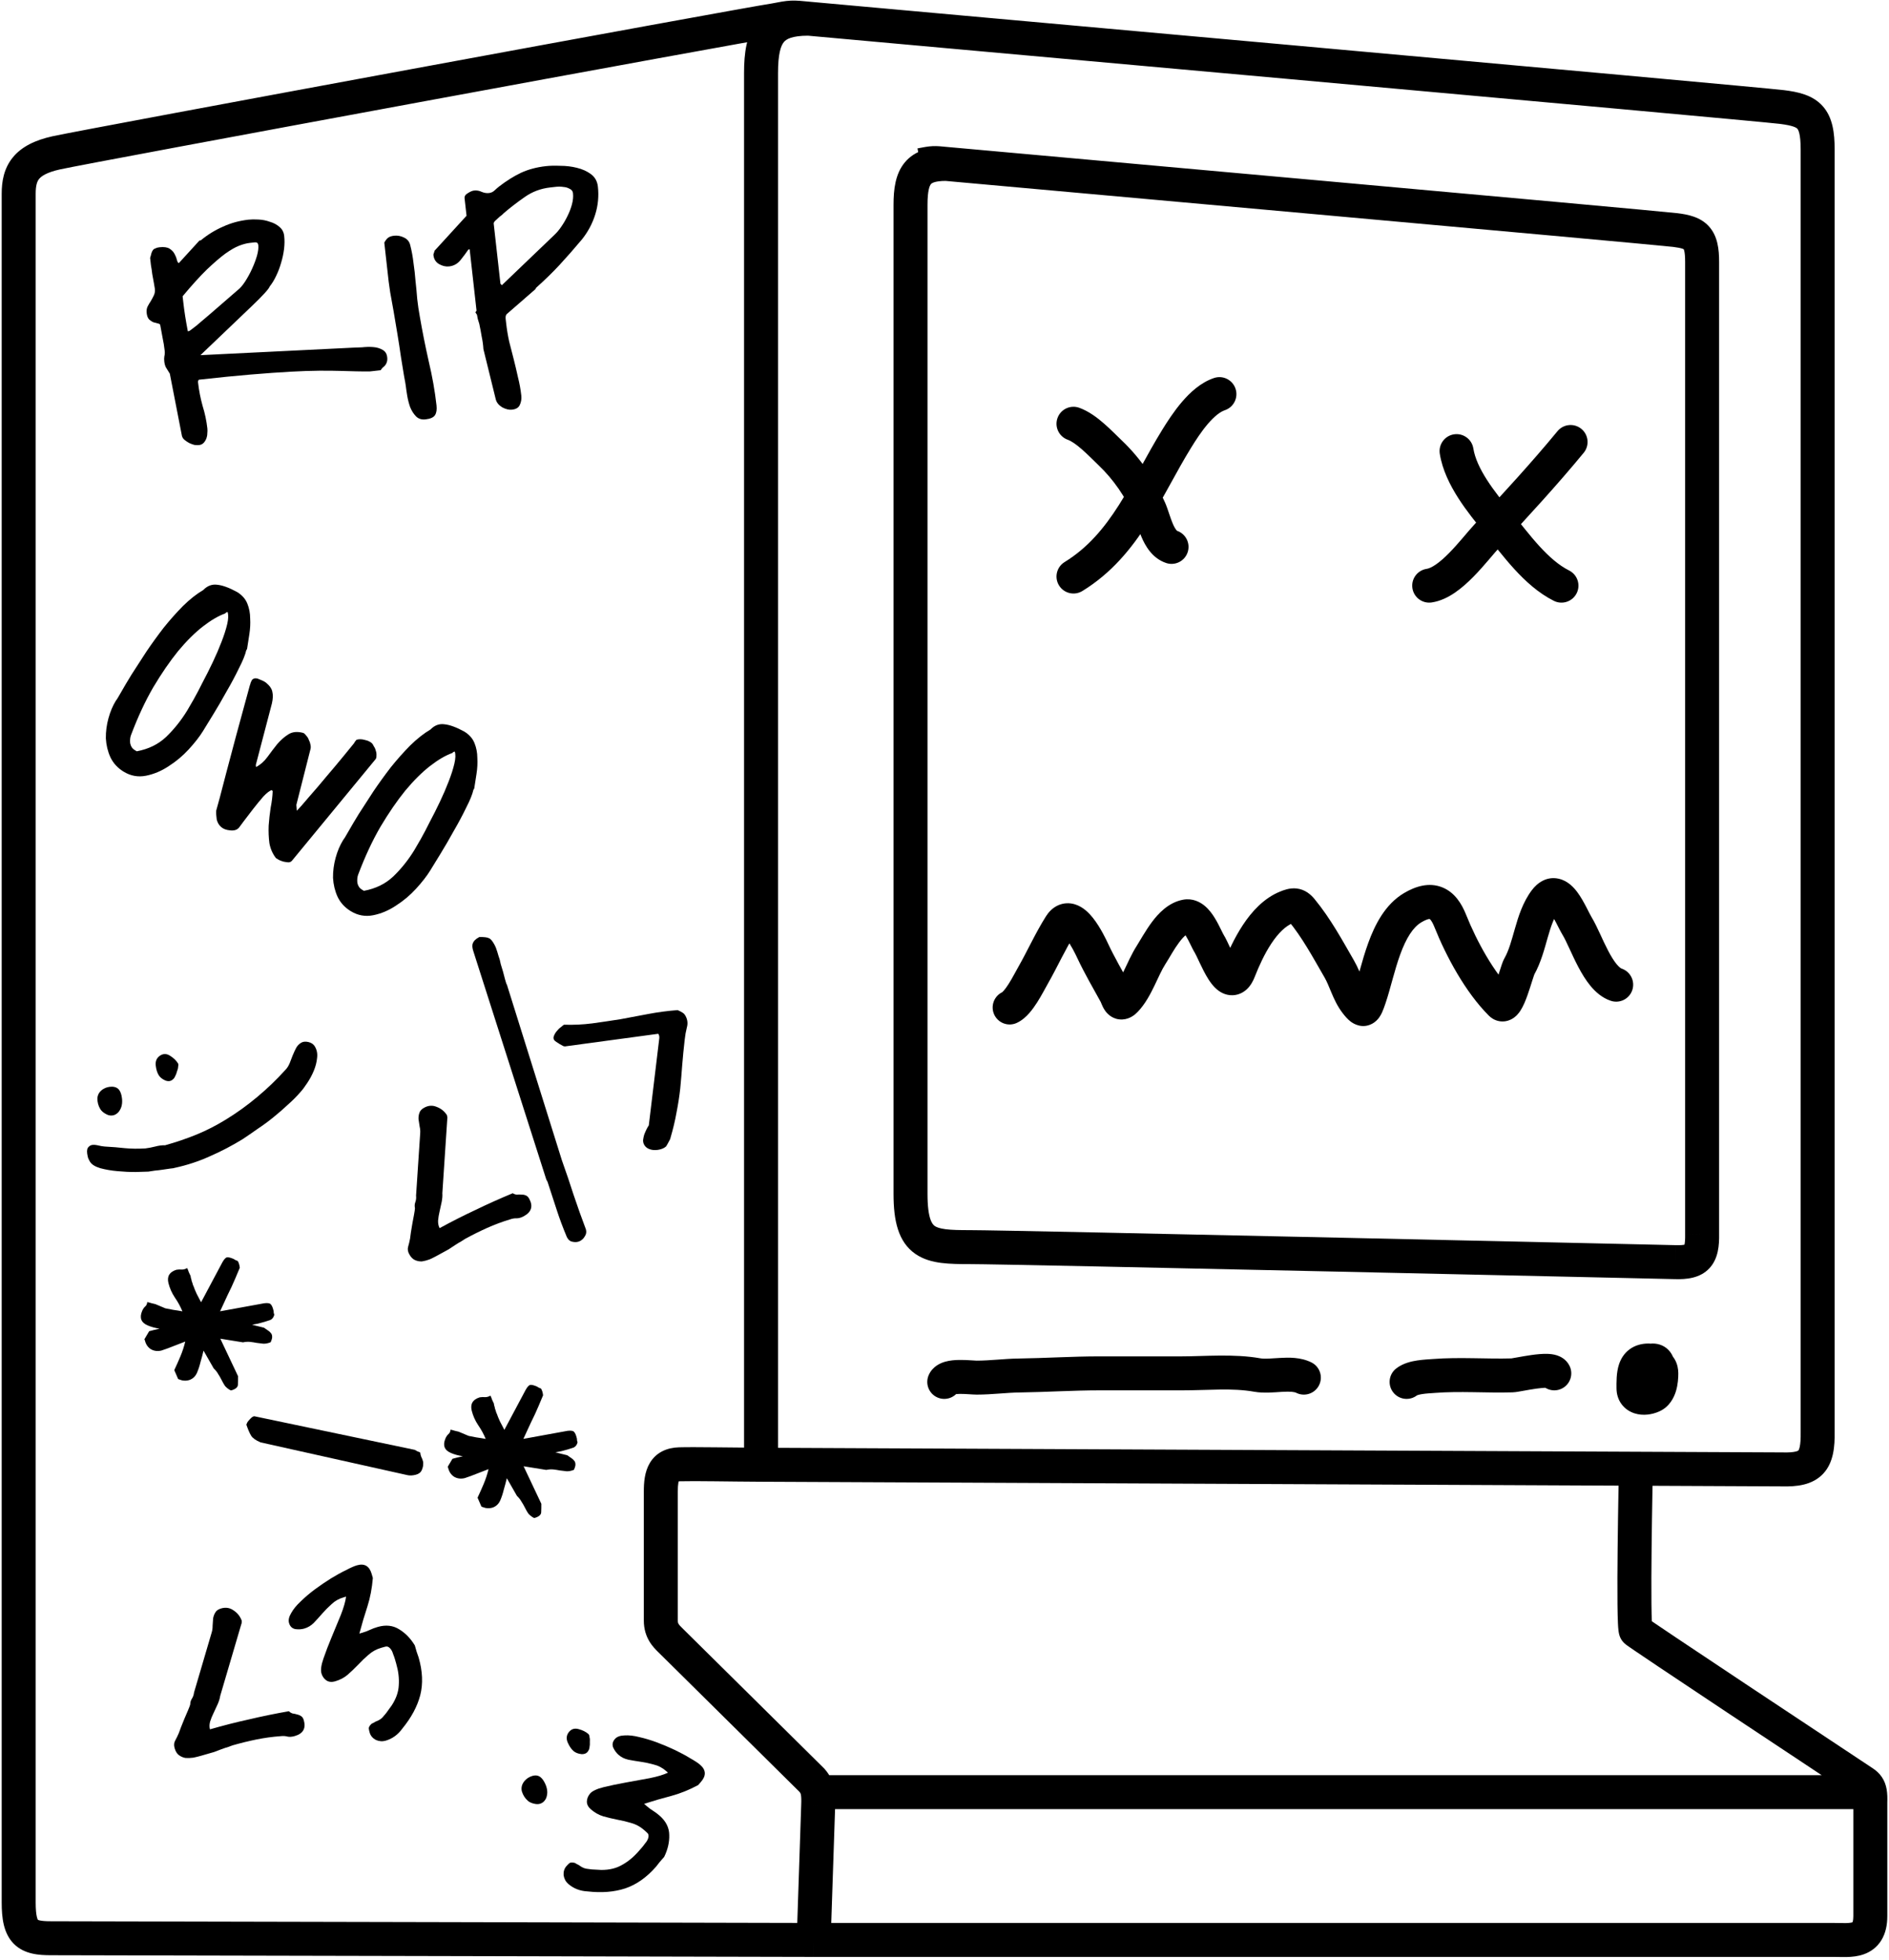 <svg width="556" height="577" viewBox="0 0 556 577" fill="none" xmlns="http://www.w3.org/2000/svg">
  <path d="M49.983 109.985C49.52 109.219 49.137 108.602 48.833 108.133C48.59 107.657 48.431 107.077 48.355 106.394C48.292 105.835 48.298 105.331 48.374 104.883C48.505 104.365 48.539 103.826 48.476 103.267C48.323 101.901 48.118 100.635 47.862 99.468C47.667 98.295 47.428 97.001 47.144 95.587C47.061 95.407 46.826 95.276 46.439 95.194C46.053 95.112 45.632 95.001 45.176 94.864C44.713 94.664 44.271 94.368 43.85 93.975C43.491 93.575 43.266 92.971 43.175 92.163C43.092 91.418 43.178 90.78 43.432 90.248C43.742 89.647 44.059 89.109 44.383 88.632C44.7 88.093 44.986 87.558 45.241 87.027C45.551 86.426 45.665 85.753 45.581 85.007C45.546 84.697 45.453 84.141 45.3 83.341C45.14 82.478 44.977 81.585 44.811 80.66C44.706 79.728 44.578 78.862 44.425 78.062C44.328 77.192 44.262 76.602 44.227 76.291L44.185 75.919C44.371 75.332 44.505 74.845 44.588 74.459C44.732 74.065 44.887 73.765 45.053 73.558C45.218 73.35 45.453 73.198 45.756 73.101C46.053 72.942 46.45 72.835 46.947 72.779C48.251 72.633 49.242 72.774 49.918 73.201C50.595 73.628 51.096 74.17 51.421 74.825C51.739 75.418 51.961 75.991 52.085 76.543C52.21 77.095 52.4 77.388 52.656 77.422L58.706 70.801L59.078 70.76C61.092 69.088 63.269 67.743 65.608 66.726C67.939 65.647 70.441 64.959 73.112 64.659C73.919 64.569 74.892 64.554 76.031 64.615C77.232 64.669 78.357 64.889 79.407 65.275C80.511 65.591 81.447 66.084 82.214 66.752C83.043 67.414 83.52 68.304 83.645 69.422C83.784 70.664 83.772 71.955 83.607 73.294C83.443 74.633 83.154 75.986 82.741 77.353C82.383 78.651 81.898 79.932 81.285 81.196C80.727 82.39 80.09 83.436 79.373 84.334C79.138 85.052 77.346 87.014 73.994 90.22C70.643 93.425 65.643 98.199 58.996 104.541L104.029 102.326C104.657 102.318 105.503 102.287 106.565 102.23C107.684 102.105 108.75 102.08 109.764 102.155C110.841 102.223 111.784 102.495 112.592 102.97C113.393 103.384 113.852 104.118 113.971 105.174C114.033 105.733 113.992 106.209 113.848 106.603C113.758 106.927 113.603 107.228 113.383 107.504C113.217 107.711 112.99 107.925 112.7 108.147C112.472 108.361 112.252 108.637 112.038 108.975L108.87 109.33C107.614 109.345 106.293 109.336 104.905 109.303C103.58 109.263 102.003 109.219 100.174 109.173C98.407 109.119 96.329 109.1 93.941 109.116C91.553 109.132 88.703 109.232 85.39 109.414C82.077 109.597 78.209 109.873 73.785 110.243C69.423 110.606 64.354 111.111 58.578 111.758C58.516 111.765 58.433 111.868 58.33 112.069C58.288 112.262 58.275 112.421 58.289 112.545C58.553 114.905 59.001 117.213 59.631 119.47C60.316 121.657 60.784 123.869 61.035 126.105C61.083 126.54 61.077 127.043 61.015 127.616C61.009 128.12 60.909 128.634 60.716 129.159C60.517 129.622 60.248 130.029 59.91 130.382C59.572 130.734 59.124 130.941 58.565 131.004C58.192 131.046 57.75 131.032 57.239 130.964C56.722 130.833 56.197 130.64 55.665 130.386C55.196 130.124 54.754 129.827 54.339 129.496C53.925 129.165 53.659 128.755 53.541 128.265L49.983 109.985ZM53.919 88.696C54.093 90.249 54.287 91.705 54.502 93.064C54.718 94.424 54.978 95.904 55.283 97.505L55.562 97.474C55.625 97.467 55.773 97.387 56.007 97.235C56.242 97.083 56.821 96.641 57.745 95.908C58.663 95.114 60.07 93.918 61.966 92.322C63.856 90.664 66.521 88.353 69.963 85.389C70.659 84.87 71.383 84.035 72.134 82.881C72.886 81.728 73.564 80.489 74.171 79.163C74.777 77.837 75.262 76.556 75.627 75.32C75.984 74.022 76.118 72.97 76.028 72.162C75.958 71.541 75.613 71.266 74.992 71.335C74.433 71.398 73.936 71.453 73.501 71.502C72.569 71.606 71.531 71.88 70.385 72.323C69.24 72.766 67.881 73.547 66.308 74.666C64.798 75.779 62.991 77.334 60.888 79.33C58.847 81.32 56.468 83.945 53.752 87.205L53.919 88.696Z"
        fill="currentColor"/>
  <path d="M113.111 71.403C113.532 70.665 113.918 70.181 114.269 69.953C114.676 69.656 115.253 69.466 115.998 69.382C116.992 69.271 117.955 69.446 118.887 69.907C119.881 70.362 120.5 71.11 120.742 72.152C121.185 73.864 121.508 75.62 121.71 77.421C121.967 79.153 122.165 80.923 122.305 82.732C122.5 84.471 122.667 86.244 122.807 88.052C123.001 89.792 123.258 91.524 123.577 93.249C124.299 97.445 125.162 101.782 126.167 106.26C127.234 110.732 128.005 115.079 128.478 119.303C128.617 120.545 128.473 121.505 128.046 122.181C127.618 122.858 126.69 123.277 125.262 123.437C124.082 123.569 123.136 123.266 122.424 122.528C121.713 121.79 121.139 120.88 120.703 119.797C120.329 118.706 120.049 117.606 119.861 116.495C119.667 115.322 119.532 114.393 119.455 113.71C119.399 113.213 119.223 112.195 118.924 110.657C118.681 109.049 118.379 107.196 118.019 105.098C117.713 102.931 117.366 100.674 116.977 98.328C116.581 95.92 116.203 93.666 115.842 91.569C115.474 89.409 115.141 87.559 114.843 86.02C114.6 84.412 114.451 83.36 114.395 82.863L113.111 71.403Z"
        fill="currentColor"/>
  <path d="M142.284 102.756C142.207 101.507 142.036 100.269 141.773 99.04C141.572 97.805 141.339 96.573 141.076 95.345C140.979 95.041 140.83 94.555 140.629 93.885C140.491 93.209 140.414 92.809 140.401 92.685C140.394 92.623 140.318 92.505 140.172 92.333C140.02 92.099 139.941 91.95 139.934 91.888L140.099 91.681C140.265 91.474 140.316 91.374 140.254 91.38L138.24 73.399L137.867 73.441C137.219 74.394 136.454 75.423 135.572 76.528C134.689 77.633 133.565 78.263 132.198 78.416C131.204 78.527 130.203 78.293 129.195 77.714C128.249 77.129 127.713 76.277 127.588 75.159L127.567 74.972C127.56 74.91 127.581 74.814 127.629 74.682C127.677 74.551 127.725 74.42 127.774 74.289C127.815 74.096 127.86 73.933 127.908 73.802L137.32 63.503L136.745 58.379C136.676 57.757 136.996 57.25 137.707 56.856C138.41 56.4 139.011 56.144 139.508 56.088C140.315 55.997 141.085 56.131 141.817 56.49C142.542 56.786 143.246 56.895 143.929 56.819C144.55 56.749 145.088 56.5 145.543 56.072C145.998 55.644 146.457 55.246 146.919 54.88C149.119 53.187 151.265 51.846 153.355 50.857C155.507 49.861 157.95 49.21 160.683 48.904C161.863 48.772 163.275 48.74 164.917 48.807C166.615 48.806 168.241 49.001 169.794 49.393C171.41 49.778 172.801 50.408 173.968 51.283C175.135 52.159 175.806 53.373 175.98 54.926C176.293 57.721 176.033 60.454 175.201 63.126C174.368 65.798 173.069 68.239 171.304 70.449C168.974 73.226 166.771 75.737 164.696 77.982C162.675 80.158 160.379 82.396 157.807 84.697C157.752 84.766 157.7 84.866 157.652 84.997C157.597 85.066 157.542 85.135 157.486 85.205L149.149 92.459C148.866 92.743 148.763 93.226 148.839 93.909C148.909 94.53 148.954 94.934 148.975 95.12C149.177 96.921 149.472 98.712 149.86 100.493C150.303 102.204 150.75 103.946 151.2 105.72C151.651 107.493 152.07 109.27 152.458 111.05C152.908 112.824 153.234 114.611 153.436 116.412C153.547 117.406 153.4 118.334 152.993 119.197C152.642 119.992 151.876 120.455 150.696 120.587C149.827 120.684 148.857 120.447 147.787 119.875C146.771 119.234 146.149 118.455 145.921 117.537L142.284 102.756ZM147.722 83.94L163.228 69.09C163.91 68.448 164.576 67.65 165.224 66.697C165.927 65.675 166.533 64.632 167.043 63.568C167.608 62.436 168.045 61.286 168.355 60.12C168.664 58.953 168.763 57.873 168.652 56.879C168.582 56.258 168.251 55.823 167.657 55.575C167.118 55.258 166.5 55.076 165.803 55.028C165.099 54.919 164.374 54.906 163.629 54.989C162.946 55.066 162.387 55.128 161.952 55.177C159.157 55.49 156.652 56.431 154.438 58C152.279 59.499 150.224 61.082 148.272 62.747C148.162 62.885 147.934 63.099 147.59 63.39C147.238 63.618 146.893 63.908 146.555 64.26C146.21 64.55 145.896 64.837 145.614 65.12C145.393 65.397 145.293 65.628 145.314 65.814L147.298 83.516L147.722 83.94Z"
        fill="currentColor"/>
  <path d="M34.099 206.251C34.349 205.964 34.872 205.112 35.669 203.694C36.467 202.277 37.487 200.556 38.73 198.533C40.059 196.488 41.502 194.258 43.06 191.841C44.671 189.456 46.379 187.094 48.182 184.755C50.039 182.448 51.937 180.313 53.876 178.35C55.901 176.367 57.89 174.801 59.842 173.653C61.045 172.411 62.422 171.9 63.974 172.12C65.559 172.286 67.502 173.003 69.805 174.27C71.243 175.154 72.239 176.279 72.792 177.646C73.346 179.013 73.626 180.468 73.632 182.012C73.723 183.535 73.642 185.099 73.39 186.704C73.137 188.31 72.913 189.749 72.718 191.023L72.473 191.422C72.191 192.716 71.476 194.477 70.328 196.706C69.265 198.914 68.041 201.206 66.655 203.582C65.355 205.937 64.05 208.18 62.742 210.31C61.434 212.441 60.436 214.065 59.749 215.183C58.768 216.781 57.377 218.567 55.577 220.543C53.81 222.464 51.842 224.116 49.673 225.498C47.558 226.912 45.329 227.854 42.987 228.323C40.646 228.792 38.436 228.388 36.359 227.112C34.602 226.033 33.309 224.615 32.48 222.86C31.705 221.136 31.263 219.288 31.155 217.315C31.133 215.321 31.389 213.351 31.924 211.406C32.458 209.46 33.184 207.742 34.099 206.251ZM38.561 216.362C38.308 217.014 38.224 217.806 38.311 218.74C38.484 219.652 38.916 220.322 39.609 220.747L40.248 221.139C43.728 220.489 46.615 219.072 48.91 216.888C51.238 214.65 53.302 212.067 55.101 209.138C55.526 208.445 56.154 207.364 56.983 205.893C57.813 204.423 58.688 202.759 59.608 200.904C60.613 199.028 61.615 197.039 62.612 194.938C63.609 192.836 64.472 190.835 65.199 188.935C65.959 186.981 66.518 185.234 66.877 183.694C67.236 182.155 67.27 180.965 66.978 180.126C66.892 180.147 66.747 180.204 66.542 180.298C66.391 180.425 66.299 180.516 66.266 180.569C64.297 181.267 62.124 182.536 59.747 184.376C57.37 186.217 54.927 188.641 52.42 191.648C49.999 194.635 47.555 198.195 45.09 202.329C42.71 206.442 40.534 211.12 38.561 216.362Z"
        fill="currentColor"/>
  <path d="M63.639 238.586C64.071 237.165 65.053 233.477 66.583 227.522C68.146 221.514 70.471 212.893 73.556 201.659C73.622 201.553 73.699 201.307 73.789 200.922C73.965 200.517 74.085 200.261 74.151 200.154C74.65 199.581 75.358 199.502 76.276 199.919C77.226 200.283 77.898 200.622 78.291 200.937C79.365 201.816 79.988 202.712 80.16 203.625C80.386 204.571 80.342 205.717 80.028 207.065L75.29 225.169L75.365 225.764C76.658 225.092 77.783 224.096 78.74 222.777C79.697 221.457 80.648 220.208 81.593 219.028C82.623 217.827 83.732 216.858 84.919 216.12C86.106 215.382 87.575 215.257 89.328 215.747C89.648 215.944 89.945 216.236 90.22 216.625C90.527 216.96 90.759 217.359 90.915 217.822C91.157 218.264 91.313 218.726 91.383 219.209C91.485 219.639 91.492 220.047 91.402 220.432L87.228 236.901L87.371 238.639C88.172 237.812 89.387 236.431 91.015 234.497C92.696 232.595 94.4 230.598 96.126 228.504C97.938 226.39 99.582 224.429 101.059 222.622C102.568 220.762 103.605 219.492 104.169 218.811C104.235 218.705 104.349 218.519 104.513 218.252C104.73 218.019 104.871 217.849 104.936 217.742C105.657 217.525 106.455 217.538 107.332 217.783C108.241 217.975 108.956 218.304 109.476 218.77C109.656 218.954 109.841 219.251 110.029 219.66C110.304 220.049 110.503 220.501 110.626 221.017C110.782 221.479 110.842 221.92 110.806 222.337C110.822 222.788 110.749 223.146 110.585 223.412L85.915 253.369C85.666 253.655 85.316 253.807 84.865 253.824C84.448 253.788 83.977 253.718 83.453 253.616C83.014 253.494 82.566 253.329 82.107 253.12C81.734 252.891 81.442 252.711 81.228 252.58C80.245 251.316 79.601 249.857 79.296 248.203C79.078 246.528 79.005 244.797 79.077 243.007C79.202 241.251 79.397 239.5 79.662 237.755C80.012 235.99 80.212 234.352 80.259 232.842L79.989 232.565C79.387 232.709 78.561 233.338 77.509 234.453C76.511 235.6 75.491 236.844 74.448 238.184C73.405 239.524 72.47 240.747 71.644 241.853C70.851 242.906 70.421 243.486 70.356 243.592C69.791 244.272 68.926 244.547 67.759 244.417C66.645 244.32 65.775 244.005 65.148 243.474C64.467 242.909 64.014 242.154 63.788 241.209C63.648 240.242 63.598 239.368 63.639 238.586Z"
        fill="currentColor"/>
  <path d="M100.964 247.318C101.213 247.031 101.736 246.179 102.534 244.762C103.331 243.344 104.351 241.624 105.594 239.6C106.923 237.556 108.366 235.325 109.924 232.908C111.535 230.524 113.243 228.162 115.046 225.822C116.903 223.515 118.801 221.38 120.741 219.417C122.766 217.434 124.754 215.868 126.706 214.72C127.909 213.478 129.286 212.967 130.838 213.187C132.423 213.354 134.367 214.071 136.669 215.338C138.107 216.221 139.103 217.346 139.657 218.713C140.21 220.08 140.49 221.536 140.496 223.079C140.587 224.602 140.506 226.167 140.254 227.772C140.002 229.377 139.778 230.816 139.582 232.09L139.337 232.489C139.055 233.784 138.34 235.545 137.192 237.773C136.129 239.981 134.905 242.273 133.519 244.649C132.219 247.005 130.915 249.247 129.606 251.378C128.298 253.508 127.3 255.132 126.613 256.251C125.632 257.848 124.241 259.635 122.441 261.61C120.674 263.532 118.706 265.184 116.537 266.565C114.422 267.98 112.193 268.921 109.851 269.39C107.51 269.859 105.3 269.456 103.223 268.18C101.466 267.1 100.173 265.683 99.344 263.927C98.569 262.204 98.127 260.356 98.019 258.382C97.997 256.388 98.253 254.418 98.788 252.473C99.322 250.528 100.048 248.809 100.964 247.318ZM105.425 257.43C105.172 258.081 105.089 258.873 105.175 259.807C105.348 260.72 105.781 261.389 106.473 261.814L107.112 262.207C110.592 261.557 113.479 260.14 115.774 257.955C118.102 255.718 120.166 253.134 121.965 250.205C122.39 249.513 123.018 248.431 123.848 246.961C124.677 245.49 125.552 243.827 126.472 241.971C127.477 240.095 128.479 238.106 129.476 236.005C130.473 233.904 131.336 231.903 132.063 230.002C132.823 228.048 133.382 226.302 133.741 224.762C134.1 223.222 134.134 222.033 133.842 221.193C133.756 221.214 133.611 221.271 133.407 221.366C133.255 221.493 133.163 221.583 133.13 221.636C131.162 222.334 128.988 223.603 126.611 225.444C124.234 227.284 121.791 229.708 119.284 232.716C116.863 235.703 114.419 239.263 111.954 243.396C109.575 247.509 107.398 252.187 105.425 257.43Z"
        fill="currentColor"/>
  <path d="M136.901 364.65C136.736 364.74 136.367 364.978 135.794 365.362C135.246 365.662 134.63 366.035 133.947 366.479C133.264 366.924 132.636 367.339 132.063 367.723C131.515 368.023 131.158 368.218 130.994 368.308L128.526 369.658C127.868 370.018 127.168 370.365 126.425 370.7C125.652 370.98 124.904 371.176 124.181 371.286C123.483 371.312 122.807 371.183 122.153 370.899C121.499 370.616 120.932 370.035 120.453 369.158C120.033 368.39 119.922 367.667 120.121 366.988C120.345 366.225 120.538 365.407 120.702 364.534C120.746 364.224 120.823 363.648 120.932 362.805C121.096 361.932 121.244 361.031 121.378 360.103C121.566 359.146 121.73 358.272 121.869 357.484C122.032 356.611 122.121 355.993 122.136 355.628C122.001 354.99 122.035 354.401 122.239 353.862C122.468 353.239 122.542 352.593 122.461 351.924L123.675 333.629C123.735 332.956 123.681 332.273 123.516 331.579C123.376 330.801 123.265 330.078 123.184 329.41C123.159 328.712 123.248 328.093 123.452 327.554C123.626 326.96 124.096 326.454 124.864 326.034C126.071 325.374 127.27 325.288 128.463 325.775C129.71 326.233 130.689 326.98 131.398 328.017C131.513 328.096 131.591 328.303 131.631 328.638C131.696 328.887 131.704 329.096 131.654 329.266L130.197 351.22C130.253 351.973 130.186 352.829 129.998 353.787C129.779 354.69 129.576 355.62 129.387 356.578C129.169 357.481 129.02 358.382 128.941 359.28C128.917 360.148 129.07 360.883 129.4 361.486C132.964 359.537 136.506 357.742 140.026 356.102C143.516 354.408 147.148 352.777 150.922 351.212C151.267 351.451 151.663 351.59 152.112 351.63C152.586 351.584 153.047 351.581 153.496 351.621C153.915 351.605 154.31 351.675 154.679 351.829C155.103 351.953 155.465 352.289 155.765 352.838C156.964 355.031 156.44 356.743 154.192 357.972C153.424 358.392 152.719 358.6 152.075 358.596C151.486 358.561 150.833 358.669 150.115 358.919C147.791 359.62 145.543 360.458 143.369 361.433C141.195 362.408 139.039 363.481 136.901 364.65Z"
        fill="currentColor"/>
  <path d="M166.836 364.093C165.67 361.311 164.677 358.649 163.857 356.106C163.006 353.508 162.107 350.758 161.161 347.856L160.801 347.198L139.321 279.981C138.976 278.958 138.932 278.163 139.191 277.594C139.42 276.97 140 276.403 140.933 275.894L141.097 275.804C142.439 275.782 143.352 275.888 143.836 276.122C144.345 276.271 144.899 276.894 145.499 277.991C145.859 278.649 146.151 279.379 146.377 280.182C146.602 280.985 146.84 281.746 147.09 282.464C147.125 282.658 147.225 283.102 147.391 283.795C147.611 284.458 147.834 285.191 148.059 285.994C148.284 286.797 148.48 287.545 148.645 288.238C148.865 288.901 148.993 289.33 149.028 289.524L149.208 289.853L165.374 341.492C166.59 344.887 167.751 348.313 168.857 351.768C169.988 355.139 171.189 358.507 172.46 361.873C172.655 362.621 172.554 363.282 172.155 363.856C171.842 364.455 171.383 364.919 170.78 365.249C170.177 365.579 169.481 365.674 168.693 365.535C167.935 365.452 167.361 365.053 166.971 364.34L166.836 364.093Z"
        fill="currentColor"/>
  <path d="M189.581 336.908C189.371 336.525 189.271 336.081 189.28 335.577C189.345 335.043 189.451 334.522 189.6 334.013C189.804 333.474 190.023 332.962 190.257 332.478C190.491 331.994 190.727 331.58 190.966 331.235L194.051 305.613C194.09 305.164 194.035 304.803 193.885 304.529L193.75 304.282L166.489 307.971C166.38 308.031 166.155 308.011 165.816 307.912C165.501 307.728 165.145 307.531 164.745 307.322C164.401 307.083 164.071 306.871 163.757 306.687C163.413 306.448 163.21 306.274 163.15 306.164C162.886 305.81 162.843 305.406 163.022 304.952C163.226 304.413 163.502 303.941 163.851 303.537C164.224 303.048 164.643 302.641 165.106 302.316C165.54 301.936 165.839 301.702 166.003 301.612C168.832 301.703 171.61 301.573 174.338 301.221C177.121 300.839 179.889 300.429 182.642 299.992C185.42 299.47 188.197 298.948 190.975 298.427C193.753 297.905 196.578 297.535 199.451 297.317C200.105 297.601 200.604 297.862 200.948 298.101C201.263 298.285 201.54 298.597 201.78 299.036C202.38 300.132 202.506 301.274 202.158 302.462C201.865 303.62 201.657 304.802 201.533 306.009C201.237 308.593 200.993 311.078 200.801 313.462C200.634 315.762 200.439 318.076 200.217 320.406C199.965 322.681 199.604 325.016 199.133 327.411C198.716 329.775 198.123 332.273 197.353 334.902C197.333 335.127 197.139 335.553 196.771 336.182C196.457 336.781 196.221 337.195 196.061 337.425C195.682 337.775 195.189 338.044 194.581 338.235C193.972 338.425 193.346 338.518 192.703 338.514C192.059 338.509 191.453 338.378 190.884 338.119C190.315 337.86 189.881 337.457 189.581 336.908Z"
        fill="currentColor"/>
  <path d="M68.429 513.735C68.249 513.787 67.837 513.939 67.194 514.189C66.593 514.362 65.911 514.591 65.148 514.876C64.385 515.161 63.681 515.429 63.038 515.68C62.437 515.853 62.047 515.965 61.867 516.017L59.164 516.796C58.444 517.004 57.684 517.19 56.886 517.355C56.071 517.46 55.298 517.488 54.569 517.438C53.882 517.311 53.25 517.037 52.674 516.618C52.097 516.199 51.671 515.509 51.394 514.548C51.152 513.707 51.202 512.977 51.543 512.358C51.928 511.662 52.295 510.906 52.646 510.089C52.757 509.797 52.957 509.251 53.247 508.452C53.597 507.636 53.939 506.79 54.271 505.913C54.664 505.019 55.014 504.203 55.322 503.464C55.672 502.647 55.894 502.063 55.987 501.711C55.994 501.058 56.156 500.492 56.472 500.01C56.832 499.451 57.045 498.837 57.112 498.167L62.287 480.577C62.491 479.933 62.588 479.254 62.578 478.542C62.611 477.752 62.66 477.022 62.727 476.352C62.855 475.665 63.076 475.081 63.393 474.599C63.692 474.058 64.262 473.666 65.103 473.423C66.424 473.043 67.614 473.22 68.671 473.956C69.789 474.675 70.581 475.617 71.047 476.784C71.142 476.886 71.173 477.105 71.139 477.44C71.148 477.698 71.11 477.904 71.025 478.058L64.815 499.166C64.705 499.914 64.454 500.734 64.061 501.628C63.651 502.461 63.25 503.325 62.857 504.219C62.447 505.053 62.105 505.899 61.832 506.758C61.62 507.6 61.609 508.351 61.799 509.012C65.703 507.887 69.551 506.908 73.343 506.075C77.119 505.182 81.019 504.383 85.044 503.678C85.328 503.986 85.684 504.209 86.114 504.345C86.586 504.404 87.037 504.502 87.467 504.638C87.879 504.714 88.249 504.868 88.575 505.099C88.962 505.313 89.242 505.72 89.415 506.321C90.108 508.723 89.223 510.279 86.76 510.988C85.92 511.231 85.186 511.28 84.559 511.135C83.992 510.973 83.331 510.936 82.575 511.024C80.155 511.201 77.777 511.529 75.443 512.006C73.109 512.484 70.771 513.06 68.429 513.735Z"
        fill="currentColor"/>
  <path d="M108.817 509.997C108.662 509.456 108.57 509.027 108.544 508.71C108.56 508.315 108.825 507.881 109.339 507.407C109.382 507.33 109.524 507.257 109.764 507.187C109.987 507.058 110.21 506.929 110.433 506.8C110.716 506.653 110.947 506.554 111.127 506.502C111.35 506.372 111.492 506.299 111.552 506.282C111.895 506.118 112.242 505.855 112.593 505.494C112.987 505.055 113.351 504.625 113.685 504.204C114.061 503.705 114.386 503.253 114.66 502.849C114.934 502.445 115.144 502.157 115.289 501.985C116.598 499.982 117.293 497.992 117.374 496.018C117.516 494.026 117.266 491.919 116.625 489.697C116.539 489.396 116.418 488.976 116.262 488.435C116.106 487.895 115.92 487.363 115.704 486.84C115.531 486.239 115.294 485.755 114.993 485.386C114.674 484.958 114.309 484.705 113.896 484.629C113.759 484.604 113.45 484.66 112.97 484.799C112.549 484.92 112.279 484.998 112.159 485.032C110.778 485.431 109.543 486.112 108.455 487.076C107.41 487.962 106.39 488.939 105.397 490.006C104.446 490.996 103.427 491.972 102.339 492.936C101.294 493.823 100.05 494.474 98.609 494.89C97.648 495.167 96.811 495.083 96.097 494.638C95.366 494.133 94.871 493.43 94.611 492.529C94.334 491.569 94.533 490.113 95.207 488.163C95.88 486.212 96.678 484.128 97.6 481.911C98.522 479.694 99.423 477.516 100.302 475.376C101.164 473.176 101.683 471.368 101.86 469.951L101.14 470.159C99.758 470.557 98.584 471.221 97.616 472.15C96.631 473.019 95.723 473.932 94.892 474.886C94.062 475.841 93.222 476.766 92.375 477.661C91.57 478.478 90.626 479.043 89.546 479.355C88.765 479.58 87.902 479.633 86.957 479.515C85.996 479.337 85.368 478.738 85.073 477.717C84.831 476.876 85.039 475.905 85.697 474.805C86.339 473.644 87.276 472.496 88.51 471.36C89.726 470.164 91.11 468.984 92.661 467.822C94.272 466.642 95.849 465.569 97.392 464.604C98.995 463.622 100.483 462.803 101.855 462.147C103.21 461.431 104.278 460.961 105.058 460.736C107.28 460.096 108.729 460.946 109.404 463.289L109.742 464.46C109.5 467.456 108.969 470.243 108.151 472.821C107.316 475.338 106.524 478.006 105.775 480.823L106.676 480.564C107.516 480.321 108.25 480.045 108.876 479.734C109.562 479.407 110.325 479.122 111.166 478.879C113.568 478.187 115.685 478.422 117.516 479.586C119.33 480.689 120.858 482.265 122.099 484.314C122.185 484.614 122.367 485.245 122.644 486.206C122.964 487.089 123.158 487.651 123.227 487.891C124.387 491.915 124.542 495.61 123.691 498.978C122.823 502.285 121.067 505.556 118.421 508.79C117.121 510.596 115.479 511.784 113.497 512.356C112.537 512.632 111.571 512.553 110.599 512.118C109.671 511.605 109.077 510.898 108.817 509.997Z"
        fill="currentColor"/>
  <path d="M154.448 524.141C155.024 523.482 155.767 523.011 156.678 522.728C157.678 522.439 158.507 522.583 159.166 523.158C159.589 523.529 159.954 524.013 160.26 524.613C160.614 525.253 160.858 525.924 160.994 526.623C161.13 527.323 161.11 528.011 160.934 528.687C160.799 529.316 160.482 529.869 159.982 530.346C159.313 530.922 158.507 531.132 157.566 530.974C156.626 530.815 155.896 530.51 155.379 530.058C154.531 529.318 153.937 528.383 153.595 527.255C153.341 526.12 153.626 525.082 154.448 524.141ZM167.314 509.985C168.042 508.962 169.015 508.608 170.232 508.925C171.45 509.241 172.435 509.729 173.188 510.387C173.376 510.551 173.485 510.854 173.515 511.295C173.633 511.73 173.665 512.215 173.613 512.75C173.648 513.279 173.617 513.791 173.517 514.285C173.458 514.731 173.368 515.025 173.244 515.167C172.857 515.99 172.151 516.37 171.128 516.306C170.146 516.195 169.373 515.893 168.808 515.399C168.149 514.824 167.584 513.998 167.113 512.922C166.642 511.847 166.709 510.868 167.314 509.985Z"
        fill="currentColor"/>
  <path d="M166.708 549.293C167.078 548.87 167.389 548.561 167.642 548.366C167.983 548.166 168.491 548.154 169.168 548.33C169.256 548.324 169.394 548.403 169.582 548.568C169.812 548.685 170.041 548.803 170.271 548.92C170.547 549.079 170.756 549.22 170.897 549.343C171.126 549.46 171.265 549.54 171.312 549.581C171.635 549.781 172.044 549.93 172.538 550.03C173.12 550.123 173.679 550.196 174.214 550.249C174.837 550.296 175.393 550.325 175.881 550.336C176.369 550.347 176.724 550.368 176.948 550.397C179.341 550.413 181.389 549.92 183.094 548.92C184.845 547.96 186.482 546.609 188.003 544.868C188.209 544.633 188.497 544.303 188.867 543.879C189.237 543.456 189.583 543.012 189.906 542.547C190.318 542.076 190.596 541.615 190.743 541.162C190.931 540.662 190.945 540.218 190.786 539.83C190.733 539.701 190.518 539.472 190.142 539.143C189.812 538.855 189.601 538.67 189.507 538.587C188.424 537.642 187.183 536.972 185.783 536.579C184.472 536.181 183.099 535.852 181.664 535.595C180.317 535.331 178.944 535.003 177.545 534.61C176.233 534.211 175.013 533.518 173.883 532.531C173.13 531.873 172.747 531.124 172.735 530.283C172.764 529.395 173.087 528.599 173.703 527.893C174.361 527.139 175.693 526.518 177.697 526.029C179.702 525.539 181.886 525.082 184.249 524.657C186.612 524.232 188.931 523.81 191.206 523.391C193.522 522.924 195.324 522.382 196.611 521.764L196.046 521.27C194.964 520.325 193.77 519.696 192.464 519.386C191.2 519.028 189.942 518.758 188.689 518.577C187.437 518.396 186.205 518.191 184.994 517.963C183.87 517.728 182.885 517.241 182.038 516.501C181.426 515.966 180.914 515.27 180.502 514.412C180.131 513.507 180.295 512.654 180.994 511.854C181.57 511.195 182.498 510.844 183.78 510.802C185.103 510.713 186.576 510.88 188.199 511.302C189.863 511.677 191.604 512.202 193.421 512.876C195.285 513.592 197.041 514.338 198.688 515.113C200.382 515.929 201.876 516.736 203.17 517.535C204.505 518.286 205.478 518.929 206.09 519.464C207.832 520.985 207.901 522.664 206.297 524.5L205.495 525.417C202.844 526.836 200.214 527.899 197.604 528.607C195.035 529.267 192.364 530.045 189.589 530.941L190.295 531.558C190.954 532.134 191.583 532.601 192.183 532.959C192.83 533.358 193.483 533.846 194.142 534.421C196.025 536.066 196.973 537.973 196.986 540.143C197.041 542.265 196.543 544.403 195.492 546.556C195.286 546.791 194.854 547.285 194.197 548.038C193.627 548.785 193.26 549.253 193.095 549.441C190.34 552.595 187.317 554.725 184.025 555.833C180.774 556.894 177.073 557.188 172.922 556.714C170.7 556.598 168.812 555.862 167.258 554.505C166.505 553.847 166.049 552.992 165.89 551.94C165.818 550.881 166.091 549.999 166.708 549.293Z"
        fill="currentColor"/>
  <path d="M30.404 320.541C31.15 320.083 32 319.855 32.954 319.856C33.994 319.878 34.743 320.262 35.201 321.008C35.495 321.487 35.699 322.059 35.812 322.722C35.959 323.439 35.993 324.151 35.914 324.86C35.835 325.568 35.611 326.219 35.242 326.812C34.926 327.372 34.459 327.806 33.84 328.112C33.029 328.463 32.198 328.423 31.346 327.992C30.495 327.561 29.89 327.052 29.531 326.466C28.942 325.507 28.653 324.438 28.663 323.259C28.759 322.101 29.339 321.194 30.404 320.541ZM46.902 310.859C47.902 310.099 48.936 310.051 50.004 310.716C51.072 311.38 51.867 312.139 52.39 312.991C52.521 313.204 52.535 313.526 52.432 313.956C52.415 314.406 52.301 314.879 52.092 315.374C51.968 315.89 51.785 316.368 51.543 316.81C51.355 317.22 51.18 317.473 51.02 317.571C50.405 318.242 49.619 318.394 48.661 318.029C47.757 317.63 47.109 317.111 46.716 316.472C46.259 315.726 45.965 314.77 45.836 313.603C45.706 312.436 46.062 311.521 46.902 310.859Z"
        fill="currentColor"/>
  <path d="M26.55 337.204C26.976 336.943 27.645 336.899 28.558 337.072C29.504 337.298 30.245 337.43 30.781 337.468C32.98 337.586 34.986 337.748 36.799 337.955C38.666 338.13 40.66 338.153 42.781 338.025C43.67 337.919 44.622 337.738 45.638 337.482C46.707 337.193 47.692 337.065 48.593 337.099C51.906 336.166 54.999 335.111 57.871 333.936C60.743 332.761 63.617 331.29 66.494 329.525C69.69 327.564 72.766 325.347 75.722 322.874C78.677 320.401 81.422 317.763 83.956 314.962C84.497 314.41 84.93 313.741 85.255 312.956C85.579 312.17 85.877 311.4 86.148 310.647C86.473 309.862 86.803 309.146 87.14 308.499C87.477 307.853 87.965 307.333 88.604 306.941C89.19 306.582 89.912 306.505 90.772 306.711C91.632 306.916 92.258 307.339 92.65 307.978C93.271 308.99 93.496 310.135 93.327 311.412C93.211 312.657 92.885 313.92 92.351 315.201C91.817 316.481 91.165 317.688 90.394 318.822C89.675 319.922 89.009 320.808 88.394 321.478C87.323 322.722 86.098 323.95 84.716 325.165C83.367 326.432 81.933 327.679 80.412 328.905C78.945 330.099 77.428 331.213 75.862 332.246C74.33 333.334 72.861 334.345 71.455 335.281C68.312 337.209 65.091 338.892 61.793 340.329C58.528 341.819 55.05 342.963 51.36 343.76C51.253 343.826 50.852 343.888 50.156 343.949C49.546 344.03 48.839 344.134 48.036 344.259C47.234 344.385 46.415 344.484 45.579 344.557C44.777 344.683 44.14 344.78 43.669 344.849C42.887 344.889 41.628 344.928 39.892 344.967C38.209 344.973 36.434 344.889 34.567 344.714C32.786 344.56 31.106 344.271 29.526 343.848C27.999 343.391 26.991 342.763 26.5 341.964C26.337 341.698 26.151 341.335 25.943 340.876C25.821 340.438 25.725 339.983 25.656 339.512C25.587 339.042 25.604 338.591 25.707 338.161C25.843 337.785 26.123 337.466 26.55 337.204Z"
        fill="currentColor"/>
  <path d="M43.904 391.832C44.429 391.714 44.924 391.583 45.391 391.441C45.916 391.322 46.44 391.204 46.965 391.086C45.691 390.889 44.536 390.573 43.499 390.136C41.54 389.312 40.985 387.892 41.833 385.876C42.051 385.357 42.331 384.933 42.674 384.602C43.074 384.296 43.297 383.847 43.342 383.256C43.597 383.295 44.024 383.407 44.624 383.592C45.249 383.719 45.619 383.807 45.734 383.855L48.672 385.091C49.297 385.218 50.049 385.365 50.928 385.532C51.889 385.665 52.809 385.814 53.689 385.981C53.121 384.589 52.373 383.224 51.445 381.884C50.575 380.569 49.95 379.153 49.57 377.638C49.106 375.679 49.889 374.381 51.92 373.744C52.502 373.65 53.019 373.63 53.471 373.684C54.004 373.705 54.541 373.558 55.08 373.243C55.205 373.431 55.371 373.84 55.581 374.47C55.872 375.067 56.051 375.448 56.118 375.612C56.094 375.669 56.12 375.85 56.195 376.153C56.295 376.398 56.371 376.701 56.423 377.062C56.557 377.39 56.661 377.705 56.737 378.008C56.813 378.311 56.88 378.475 56.937 378.499C57.147 379.129 57.464 379.907 57.889 380.832C58.338 381.698 58.77 382.524 59.186 383.309L65.471 371.511C65.998 370.58 66.471 370.101 66.889 370.073C67.307 370.046 67.92 370.202 68.726 370.541C68.842 370.59 69.031 370.703 69.295 370.882C69.641 371.027 69.871 371.124 69.986 371.173C70.302 371.712 70.499 372.372 70.578 373.151L69.27 376.262C68.567 377.932 67.819 379.55 67.025 381.115C66.289 382.704 65.54 384.321 64.78 385.968L77.776 383.603C78.776 383.481 79.413 383.58 79.686 383.898C80.017 384.24 80.279 384.825 80.474 385.653C80.54 385.817 80.571 386.067 80.565 386.403C80.641 386.706 80.695 386.899 80.729 386.981C80.553 387.721 80.167 388.236 79.57 388.527C79.324 388.628 78.775 388.804 77.924 389.055C77.072 389.307 76.535 389.455 76.314 389.497C75.929 389.606 75.556 389.687 75.195 389.739C74.892 389.814 74.56 389.878 74.199 389.93L77.701 390.793C78.114 391.102 78.481 391.358 78.802 391.561C79.181 391.788 79.478 392.049 79.694 392.343C79.933 392.579 80.067 392.906 80.094 393.325C80.146 393.686 80.038 394.183 79.772 394.817L79.663 395.076C78.926 395.376 78.221 395.52 77.548 395.509C76.9 395.439 76.222 395.357 75.516 395.264C74.891 395.137 74.254 395.038 73.606 394.969C72.957 394.899 72.259 394.945 71.514 395.106L64.847 394.031L70.067 405.075C70.073 406.027 70.058 406.868 70.022 407.599C69.986 408.329 69.349 408.875 68.112 409.236C68.055 409.212 67.985 409.217 67.903 409.25C67.236 408.902 66.675 408.462 66.22 407.932C65.847 407.368 65.515 406.788 65.224 406.191C64.933 405.593 64.6 405.013 64.227 404.449C63.878 403.828 63.435 403.269 62.899 402.772L59.909 397.548C59.646 398.657 59.354 399.755 59.033 400.84C58.769 401.95 58.432 402.995 58.02 403.974C57.559 405.069 56.809 405.804 55.769 406.18C54.754 406.499 53.728 406.44 52.691 406.004L52.431 405.895L51.294 403.281C51.909 401.98 52.507 400.638 53.089 399.255C53.694 397.815 54.173 396.355 54.524 394.876C53.378 395.343 52.203 395.798 51 396.241C49.854 396.708 48.692 397.135 47.513 397.52C46.382 397.79 45.351 397.662 44.42 397.135C43.513 396.55 42.925 395.692 42.655 394.561L42.505 394.193L43.904 391.832Z"
        fill="currentColor"/>
  <path d="M72.732 418.807C72.853 418.519 73.15 418.136 73.623 417.657C74.12 417.12 74.536 416.854 74.873 416.86L122.075 426.748C122.191 426.797 122.438 426.934 122.817 427.162C123.278 427.356 123.566 427.477 123.681 427.525C123.742 428.025 123.839 428.439 123.972 428.767C124.163 429.118 124.314 429.486 124.423 429.871C124.556 430.199 124.596 430.588 124.542 431.04C124.569 431.458 124.437 432.013 124.147 432.705C123.856 433.396 123.256 433.856 122.346 434.083C121.437 434.311 120.641 434.349 119.959 434.198L76.722 424.554L76.635 424.518C75.253 423.936 74.342 423.282 73.902 422.554C73.462 421.827 72.999 420.751 72.514 419.326L72.732 418.807Z"
        fill="currentColor"/>
  <path d="M133.172 429.382C133.697 429.263 134.192 429.133 134.659 428.99C135.184 428.872 135.708 428.753 136.232 428.635C134.959 428.438 133.804 428.122 132.767 427.686C130.808 426.862 130.253 425.442 131.101 423.425C131.319 422.907 131.599 422.482 131.942 422.152C132.342 421.845 132.565 421.396 132.61 420.805C132.865 420.845 133.292 420.957 133.892 421.141C134.517 421.268 134.887 421.356 135.002 421.405L137.94 422.641C138.565 422.768 139.317 422.915 140.196 423.081C141.157 423.214 142.077 423.364 142.956 423.53C142.389 422.139 141.641 420.773 140.713 419.434C139.843 418.118 139.218 416.703 138.838 415.187C138.373 413.229 139.157 411.931 141.188 411.293C141.77 411.199 142.287 411.179 142.738 411.234C143.272 411.255 143.809 411.108 144.348 410.792C144.472 410.98 144.639 411.389 144.849 412.02C145.14 412.617 145.319 412.997 145.386 413.161C145.362 413.219 145.387 413.399 145.463 413.702C145.563 413.948 145.639 414.251 145.691 414.611C145.824 414.939 145.929 415.254 146.005 415.557C146.081 415.86 146.148 416.024 146.205 416.048C146.415 416.679 146.732 417.456 147.157 418.381C147.606 419.248 148.038 420.074 148.454 420.859L154.739 409.06C155.266 408.129 155.739 407.65 156.157 407.623C156.575 407.595 157.188 407.751 157.994 408.09C158.11 408.139 158.299 408.253 158.563 408.431C158.909 408.577 159.139 408.674 159.254 408.722C159.57 409.262 159.767 409.921 159.846 410.7L158.537 413.811C157.835 415.482 157.086 417.099 156.293 418.664C155.557 420.253 154.808 421.871 154.048 423.517L167.044 421.152C168.044 421.031 168.681 421.129 168.954 421.447C169.285 421.79 169.547 422.375 169.741 423.202C169.808 423.366 169.839 423.616 169.833 423.953C169.909 424.256 169.963 424.448 169.997 424.53C169.821 425.27 169.435 425.785 168.837 426.077C168.592 426.177 168.043 426.353 167.191 426.605C166.34 426.857 165.803 427.004 165.582 427.047C165.197 427.156 164.824 427.236 164.463 427.288C164.16 427.364 163.828 427.428 163.467 427.479L166.969 428.342C167.382 428.651 167.749 428.907 168.07 429.11C168.449 429.337 168.746 429.598 168.962 429.892C169.201 430.128 169.335 430.456 169.362 430.874C169.414 431.235 169.306 431.732 169.04 432.366L168.931 432.625C168.194 432.926 167.489 433.07 166.816 433.058C166.167 432.988 165.49 432.907 164.783 432.813C164.159 432.686 163.522 432.588 162.873 432.518C162.225 432.449 161.527 432.494 160.782 432.655L154.114 431.58L159.334 442.624C159.341 443.576 159.326 444.417 159.29 445.148C159.254 445.879 158.617 446.425 157.38 446.786C157.323 446.762 157.253 446.766 157.171 446.799C156.504 446.451 155.943 446.012 155.488 445.481C155.115 444.918 154.783 444.337 154.492 443.74C154.2 443.143 153.868 442.562 153.495 441.999C153.146 441.377 152.703 440.818 152.167 440.321L149.177 435.097C148.914 436.207 148.622 437.304 148.301 438.39C148.037 439.499 147.7 440.544 147.288 441.523C146.827 442.618 146.077 443.353 145.037 443.73C144.022 444.048 142.996 443.99 141.959 443.553L141.699 443.444L140.562 440.83C141.176 439.529 141.775 438.187 142.356 436.805C142.962 435.364 143.441 433.904 143.792 432.425C142.646 432.892 141.471 433.347 140.268 433.79C139.122 434.258 137.96 434.684 136.78 435.069C135.65 435.34 134.619 435.211 133.688 434.684C132.781 434.099 132.193 433.241 131.923 432.111L131.772 431.742L133.172 429.382Z"
        fill="currentColor"/>
  <path d="M535 421.5H530V421.54L530.001 421.58L535 421.5ZM524.5 432.5L524.642 427.502L524.582 427.501L524.523 427.5L524.5 432.5ZM224 431.132L223.977 436.132L223.977 436.132L224 431.132ZM224 21.5L219 21.5V21.5L224 21.5ZM16.5 45L15.41 40.12L15.41 40.12L16.5 45ZM5.5 57L10.5 57L10.5 57L5.5 57ZM239.5 571L239.489 576H239.5V571ZM548.5 524.676L545.74 528.845L545.742 528.847L548.5 524.676ZM550.5 530.5L545.503 530.326L545.5 530.413V530.5H550.5ZM240.817 531.5L235.821 531.283L235.82 531.308L235.82 531.334L240.817 531.5ZM238.978 524L242.777 520.749L242.643 520.592L242.495 520.446L238.978 524ZM240.678 527.5L235.75 528.351L235.75 528.351L240.678 527.5ZM228 5.955L228.724 10.902L228.836 10.886L228.947 10.864L228 5.955ZM5.5 560L0.5 560V560H5.5ZM500.995 363.263H495.995V363.303L495.996 363.343L500.995 363.263ZM493.129 371.5L493.271 366.502L493.256 366.502L493.242 366.501L493.129 371.5ZM313.352 165.435C310.998 166.879 310.261 169.958 311.705 172.312C313.15 174.666 316.228 175.403 318.582 173.958L313.352 165.435ZM346.392 129.055L342.14 126.425L342.14 126.425L346.392 129.055ZM360.502 120.748C363.121 119.875 364.537 117.043 363.664 114.424C362.791 111.804 359.959 110.388 357.339 111.261L360.502 120.748ZM317.649 120.021C315.048 119.092 312.187 120.448 311.258 123.048C310.33 125.649 311.685 128.51 314.285 129.439L317.649 120.021ZM326.743 133.268L323.296 136.89L326.743 133.268ZM338.339 149.935L333.764 151.953L338.339 149.935ZM343.245 165.715C345.865 166.589 348.697 165.173 349.57 162.553C350.443 159.933 349.027 157.102 346.408 156.228L343.245 165.715ZM419.925 167.437C417.194 167.846 415.312 170.392 415.722 173.123C416.131 175.854 418.677 177.736 421.408 177.326L419.925 167.437ZM437.781 157.616L434.113 154.218L434.113 154.218L437.781 157.616ZM466.137 133.278C467.893 131.146 467.588 127.995 465.456 126.239C463.324 124.484 460.173 124.789 458.418 126.92L466.137 133.278ZM433.657 131.994C433.221 129.267 430.657 127.41 427.93 127.846C425.203 128.283 423.347 130.847 423.783 133.574L433.657 131.994ZM440.798 153.701L444.671 150.539L444.671 150.539L440.798 153.701ZM440.95 153.888L444.823 150.726L444.823 150.726L440.95 153.888ZM457.357 176.854C459.827 178.088 462.83 177.087 464.065 174.617C465.3 172.148 464.299 169.144 461.829 167.909L457.357 176.854ZM295.106 291.992C292.592 293.135 291.48 296.099 292.623 298.613C293.766 301.127 296.73 302.239 299.244 301.096L295.106 291.992ZM304.073 287.073L299.732 284.593L299.732 284.593L304.073 287.073ZM312.089 272.383L307.862 269.713L307.862 269.713L312.089 272.383ZM321.611 279.864L317.084 281.987L317.084 281.988L321.611 279.864ZM321.634 279.914L326.161 277.791L326.161 277.791L321.634 279.914ZM328.346 292.48L332.727 290.07L328.346 292.48ZM331.254 294.381L334.853 297.852L334.853 297.852L331.254 294.381ZM338.786 281.108L334.575 278.412L334.575 278.412L338.786 281.108ZM349.152 269.735L350.046 274.655L350.046 274.655L349.152 269.735ZM355.938 277.826L360.178 275.176L360.178 275.176L355.938 277.826ZM364.663 285.694L369.316 287.522L369.316 287.522L364.663 285.694ZM378.682 267.051L376.825 262.408L376.825 262.408L378.682 267.051ZM383.082 267.834L386.944 264.658L386.944 264.658L383.082 267.834ZM394.193 285.209L389.864 287.71L389.864 287.71L394.193 285.209ZM399.19 295.202L403.136 292.132L403.136 292.132L399.19 295.202ZM403.067 293.71L407.799 295.326L407.799 295.326L403.067 293.71ZM415.819 267.163L418.363 271.467L418.363 271.467L415.819 267.163ZM426.856 271.04L422.213 272.897L422.213 272.897L426.856 271.04ZM441.77 295.425L438.235 298.961L438.235 298.961L441.77 295.425ZM447.177 284.501L451.535 286.952L451.535 286.952L447.177 284.501ZM454.858 265.037L450.858 262.037L450.858 262.037L454.858 265.037ZM464.254 272.681L468.53 270.089L468.53 270.089L464.254 272.681ZM474.119 294.576C476.739 295.449 479.571 294.033 480.444 291.414C481.317 288.794 479.901 285.962 477.282 285.089L474.119 294.576ZM485.204 405.452C487.965 405.452 490.204 403.214 490.204 400.452C490.204 397.691 487.965 395.452 485.204 395.452V405.452ZM486.324 410.882L488.344 415.456L488.344 415.456L486.324 410.882ZM485.974 404.092L482.438 407.628L482.438 407.628L485.974 404.092ZM486.464 395.452C483.702 395.452 481.464 397.691 481.464 400.452C481.464 403.214 483.702 405.452 486.464 405.452V395.452ZM410.889 402.848C408.733 404.573 408.383 407.72 410.108 409.876C411.833 412.032 414.98 412.382 417.136 410.657L410.889 402.848ZM422.063 405.002L421.672 400.018L421.672 400.018L422.063 405.002ZM445.023 404.827L445.164 409.825L445.023 404.827ZM453.011 406.468C454.246 408.938 457.249 409.939 459.719 408.704C462.189 407.47 463.19 404.466 461.955 401.996L453.011 406.468ZM273.361 404.722C272.24 407.245 273.376 410.2 275.899 411.321C278.423 412.443 281.378 411.307 282.499 408.783L273.361 404.722ZM299.98 404.862L300.05 409.862L299.98 404.862ZM370.052 404.722L370.927 399.8L370.927 399.8L370.052 404.722ZM381.536 409.965C384.006 411.199 387.009 410.198 388.244 407.728C389.479 405.259 388.478 402.255 386.008 401.02L381.536 409.965ZM237.502 10.475C242.74 10.999 515.935 35.469 523.88 36.462L525.12 26.539C517.064 25.532 243.261 1.002 238.498 0.525L237.502 10.475ZM523.88 36.462C527.902 36.964 528.76 37.602 529.027 37.9C529.298 38.203 530 39.341 530 44H540C540 39.159 539.451 34.547 536.473 31.225C533.49 27.898 529.098 27.036 525.12 26.539L523.88 36.462ZM530 44V421.5H540V44H530ZM530.001 421.58C530.032 423.592 529.921 424.944 529.723 425.859C529.629 426.297 529.528 426.568 529.453 426.728C529.382 426.877 529.335 426.928 529.327 426.935C529.323 426.941 529.298 426.969 529.209 427.017C529.11 427.07 528.909 427.16 528.548 427.248C527.779 427.437 526.562 427.557 524.642 427.502L524.358 437.498C528.708 437.622 533.437 437.187 536.637 433.759C539.712 430.465 540.068 425.739 539.999 421.421L530.001 421.58ZM524.523 427.5L481.523 427.305L481.477 437.304L524.477 437.5L524.523 427.5ZM485.035 476.465C485.766 477.195 486.054 477.954 486.113 478.103C486.217 478.37 486.266 478.573 486.281 478.64C486.314 478.782 486.314 478.829 486.3 478.704C486.273 478.481 486.239 478.064 486.207 477.415C486.143 476.143 486.101 474.315 486.078 472.074C486.031 467.61 486.062 461.721 486.125 455.83C486.187 449.947 486.28 444.092 486.358 439.705C486.397 437.512 486.433 435.688 486.458 434.412C486.471 433.774 486.481 433.274 486.488 432.933C486.491 432.762 486.494 432.632 486.496 432.544C486.497 432.5 486.498 432.467 486.498 432.445C486.498 432.433 486.498 432.425 486.499 432.42C486.499 432.417 486.499 432.415 486.499 432.413C486.499 432.413 486.499 432.412 486.499 432.412C486.499 432.412 486.499 432.412 481.5 432.304C476.501 432.197 476.501 432.198 476.501 432.198C476.501 432.198 476.501 432.199 476.501 432.2C476.501 432.201 476.501 432.203 476.501 432.206C476.501 432.212 476.501 432.221 476.5 432.232C476.5 432.255 476.499 432.289 476.498 432.333C476.496 432.422 476.494 432.554 476.49 432.726C476.483 433.069 476.473 433.573 476.46 434.214C476.434 435.495 476.399 437.327 476.36 439.527C476.282 443.928 476.188 449.809 476.125 455.724C476.063 461.632 476.031 467.605 476.078 472.178C476.102 474.455 476.146 476.44 476.219 477.912C476.255 478.636 476.302 479.325 476.371 479.895C476.403 480.167 476.455 480.534 476.542 480.911C476.585 481.095 476.663 481.395 476.796 481.737C476.884 481.962 477.203 482.774 477.964 483.536L485.035 476.465ZM481.523 427.305L224.023 426.132L223.977 436.132L481.477 437.304L481.523 427.305ZM229 431.132L229 21.5L219 21.5L219 431.132L229 431.132ZM224.023 426.132C215.491 426.093 204.46 425.867 199.853 426.002L200.147 435.998C204.54 435.869 215.055 436.092 223.977 436.132L224.023 426.132ZM199.853 426.002C196.415 426.103 193.196 427.39 191.271 430.608C189.699 433.238 189.5 436.437 189.5 439H199.5C199.5 437.89 199.558 437.08 199.657 436.49C199.757 435.895 199.869 435.715 199.854 435.741C199.798 435.834 199.653 435.987 199.49 436.069C199.387 436.121 199.525 436.016 200.147 435.998L199.853 426.002ZM15.41 40.12C10.421 41.235 6.411 43.1 3.769 46.34C1.084 49.632 0.5 53.499 0.5 57L10.5 57C10.5 54.501 10.941 53.368 11.518 52.66C12.139 51.899 13.629 50.765 17.59 49.88L15.41 40.12ZM239.5 576H540V566H239.5V576ZM540 576C540.676 576 542.486 576.061 543.67 576.03C545.059 575.993 546.863 575.847 548.646 575.199C550.548 574.508 552.431 573.239 553.754 571.084C555.02 569.02 555.5 566.585 555.5 564H545.5C545.5 564.695 545.434 565.163 545.365 565.458C545.298 565.746 545.231 565.852 545.23 565.854C545.229 565.856 545.237 565.843 545.255 565.823C545.273 565.803 545.293 565.785 545.311 565.771C545.349 565.742 545.339 565.761 545.229 565.801C544.949 565.903 544.409 566.007 543.408 566.033C542.932 566.046 542.424 566.04 541.842 566.028C541.296 566.018 540.628 566 540 566V576ZM551.26 520.507C545.639 516.786 529.117 505.843 513.889 495.72C506.274 490.657 498.987 485.803 493.55 482.159C490.83 480.336 488.581 478.822 486.988 477.738C486.189 477.195 485.569 476.769 485.141 476.47C484.925 476.319 484.777 476.214 484.688 476.149C484.43 475.96 484.726 476.155 485.035 476.465L477.964 483.536C478.33 483.902 478.787 484.222 478.79 484.224C478.962 484.349 479.175 484.5 479.412 484.666C479.892 485.002 480.554 485.456 481.363 486.006C482.986 487.11 485.258 488.64 487.983 490.466C493.436 494.121 500.735 498.983 508.352 504.047C523.589 514.177 540.118 525.123 545.74 528.845L551.26 520.507ZM555.5 564V530.5H545.5V564H555.5ZM235.82 531.334L234.503 570.834L244.497 571.167L245.814 531.667L235.82 531.334ZM235.179 527.251C235.457 527.576 235.557 527.746 235.602 527.837C235.639 527.912 235.698 528.047 235.75 528.351L245.605 526.649C245.174 524.154 244.165 522.371 242.777 520.749L235.179 527.251ZM235.75 528.351C235.837 528.854 235.89 529.702 235.821 531.283L245.812 531.717C245.891 529.89 245.873 528.204 245.605 526.649L235.75 528.351ZM545.742 528.847C545.827 528.903 545.833 528.916 545.796 528.881C545.754 528.842 545.683 528.766 545.608 528.655C545.533 528.543 545.485 528.441 545.458 528.372C545.434 528.308 545.439 528.301 545.454 528.383L555.297 526.618C555.085 525.434 554.675 524.214 553.897 523.062C553.126 521.919 552.174 521.112 551.258 520.506L545.742 528.847ZM545.454 528.383C545.499 528.632 545.543 529.175 545.503 530.326L555.497 530.674C555.544 529.323 555.532 527.93 555.297 526.618L545.454 528.383ZM240.678 532.5H550.375V522.5H240.678V532.5ZM189.5 439V477H199.5V439H189.5ZM193.856 486.396C194.517 487.042 204.904 497.317 215.154 507.459C220.273 512.524 225.35 517.548 229.147 521.305C231.046 523.184 232.624 524.746 233.728 525.839C234.28 526.385 234.713 526.814 235.009 527.106C235.156 527.252 235.269 527.364 235.346 527.44C235.384 527.477 235.413 527.506 235.432 527.525C235.442 527.535 235.449 527.542 235.454 527.547C235.456 527.549 235.458 527.551 235.459 527.552C235.46 527.553 235.46 527.553 235.461 527.554C235.461 527.554 235.461 527.554 238.978 524C242.495 520.446 242.495 520.446 242.495 520.446C242.495 520.445 242.494 520.445 242.494 520.444C242.492 520.443 242.491 520.441 242.488 520.439C242.483 520.434 242.476 520.427 242.466 520.417C242.447 520.398 242.418 520.37 242.38 520.332C242.304 520.256 242.19 520.144 242.043 519.998C241.747 519.706 241.314 519.277 240.762 518.731C239.658 517.638 238.079 516.076 236.181 514.197C232.384 510.44 227.307 505.416 222.188 500.351C211.963 490.234 201.536 479.919 200.846 479.244L193.856 486.396ZM189.5 477C189.5 482.177 192.37 484.944 193.856 486.396L200.846 479.244C200.138 478.553 199.883 478.264 199.717 477.986C199.624 477.829 199.5 477.584 199.5 477H189.5ZM238.498 0.525C236.127 0.288 234.45 0.111 232.748 0.188C231.046 0.266 229.393 0.594 227.053 1.045L228.947 10.864C231.541 10.364 232.388 10.215 233.202 10.178C234.017 10.141 234.873 10.212 237.502 10.475L238.498 0.525ZM227.276 1.008C218.079 2.353 24.481 38.094 15.41 40.12L17.59 49.88C26.419 47.907 219.773 12.212 228.724 10.902L227.276 1.008ZM229 21.5C229 15.855 229.816 13.474 230.724 12.379C231.403 11.56 232.981 10.5 238 10.5V0.5C232.019 0.5 226.597 1.69 223.026 5.996C219.684 10.027 219 15.645 219 21.5H229ZM0.5 57L0.5 560L10.5 560L10.5 57L0.5 57ZM15 575.5C18.492 575.5 74.607 575.625 129.864 575.75C157.489 575.813 184.895 575.875 205.395 575.922C215.645 575.945 224.168 575.965 230.129 575.979C233.11 575.985 235.45 575.991 237.044 575.994C237.842 575.996 238.453 575.998 238.864 575.999C239.07 575.999 239.226 575.999 239.331 576C239.383 576 239.423 576 239.449 576C239.462 576 239.472 576 239.479 576C239.482 576 239.484 576 239.486 576C239.488 576 239.489 576 239.5 571C239.512 566 239.511 566 239.509 566C239.507 566 239.505 566 239.502 566C239.495 566 239.485 566 239.472 566C239.446 566 239.406 566 239.354 566C239.249 566 239.093 565.999 238.887 565.999C238.476 565.998 237.865 565.996 237.067 565.994C235.472 565.991 233.133 565.985 230.152 565.979C224.191 565.965 215.668 565.945 205.418 565.922C184.918 565.875 157.511 565.813 129.886 565.75C74.643 565.625 18.508 565.5 15 565.5V575.5ZM0.5 560C0.5 564.523 1.018 569.089 4.089 572.161C7.201 575.272 11.605 575.5 15 575.5V565.5C13.364 565.5 12.347 565.405 11.687 565.253C11.098 565.117 11.069 564.998 11.161 565.089C11.24 565.169 11.054 565.056 10.857 564.25C10.649 563.4 10.5 562.07 10.5 560H0.5ZM277.991 53.223C281.974 53.621 486.571 71.937 492.509 72.678L493.749 62.755C487.7 62 282.495 43.624 278.986 43.273L277.991 53.223ZM492.509 72.678C493.891 72.851 494.717 73.033 495.233 73.213C495.689 73.373 495.686 73.458 495.588 73.349C495.494 73.244 495.607 73.287 495.74 73.856C495.885 74.475 495.995 75.471 495.995 77.077H505.995C505.995 73.428 505.604 69.538 503.032 66.671C500.457 63.8 496.723 63.127 493.749 62.755L492.509 72.678ZM495.995 77.077V363.263H505.995V77.077H495.995ZM495.996 363.343C496.019 364.81 495.935 365.712 495.817 366.261C495.706 366.77 495.626 366.693 495.83 366.475C496.056 366.232 496.211 366.262 495.863 366.347C495.444 366.45 494.659 366.541 493.271 366.502L492.987 376.498C496.273 376.591 500.334 376.302 503.138 373.301C505.817 370.432 506.046 366.411 505.995 363.184L495.996 363.343ZM278.986 43.273C277.242 43.098 275.883 42.953 274.497 43.015C273.111 43.078 271.771 43.347 270.05 43.679L271.943 53.498C273.919 53.117 274.452 53.028 274.951 53.005C275.45 52.983 275.989 53.023 277.991 53.223L278.986 43.273ZM273 60.229C273 56.028 273.628 54.652 274.002 54.202C274.148 54.025 274.849 53.248 278.489 53.248V43.248C273.887 43.248 269.344 44.155 266.306 47.816C263.496 51.203 263 55.818 263 60.229H273ZM273 351.448V60.229H263V351.448H273ZM493.129 371.5C493.242 366.501 493.241 366.501 493.24 366.501C493.238 366.501 493.236 366.501 493.233 366.501C493.227 366.501 493.218 366.501 493.206 366.5C493.183 366.5 493.147 366.499 493.1 366.498C493.006 366.496 492.865 366.493 492.68 366.489C492.31 366.48 491.759 366.468 491.041 366.452C489.605 366.419 487.498 366.372 484.811 366.311C479.437 366.191 471.747 366.018 462.482 365.811C443.952 365.396 419.119 364.844 393.913 364.291C343.559 363.188 291.557 362.08 285.498 362.08V372.08C291.412 372.08 343.225 373.183 393.694 374.289C418.898 374.841 443.729 375.394 462.259 375.808C471.523 376.015 479.213 376.188 484.586 376.309C487.273 376.369 489.38 376.417 490.816 376.449C491.534 376.465 492.084 376.478 492.455 376.486C492.64 376.49 492.78 376.493 492.874 376.496C492.921 376.497 492.957 376.497 492.98 376.498C492.992 376.498 493.001 376.498 493.007 376.499C493.01 376.499 493.012 376.499 493.014 376.499C493.015 376.499 493.016 376.499 493.129 371.5ZM263 351.448C263 359.216 264.318 365.504 269.395 369.052C271.775 370.716 274.499 371.403 277.082 371.732C279.647 372.058 282.549 372.08 285.498 372.08V362.08C282.461 362.08 280.182 362.045 278.344 361.812C276.524 361.58 275.621 361.204 275.124 360.856C274.444 360.381 273 358.853 273 351.448H263ZM318.582 173.958C327.182 168.681 333.009 161.5 337.766 154.025C340.134 150.304 342.28 146.439 344.349 142.689C346.441 138.898 348.452 135.23 350.645 131.685L342.14 126.425C339.79 130.224 337.652 134.128 335.594 137.858C333.512 141.63 331.507 145.235 329.329 148.656C324.994 155.468 320.151 161.263 313.352 165.435L318.582 173.958ZM350.645 131.685C351.98 129.526 353.623 126.982 355.49 124.798C357.442 122.514 359.168 121.193 360.502 120.748L357.339 111.261C353.386 112.579 350.202 115.594 347.889 118.3C345.491 121.105 343.513 124.205 342.14 126.425L350.645 131.685ZM314.285 129.439C315.294 129.799 316.681 130.721 318.425 132.246C320.184 133.785 321.622 135.297 323.296 136.89L330.189 129.646C328.967 128.483 326.948 126.415 325.009 124.719C323.054 123.009 320.501 121.04 317.649 120.021L314.285 129.439ZM323.296 136.89C327.746 141.125 331.245 146.244 333.764 151.953L342.913 147.917C339.903 141.094 335.668 134.86 330.189 129.646L323.296 136.89ZM333.764 151.953C334.007 152.503 334.259 153.256 334.654 154.43C335.012 155.497 335.464 156.839 336.03 158.151C337.044 160.499 339.049 164.316 343.245 165.715L346.408 156.228C346.611 156.296 346.087 156.216 345.212 154.188C344.834 153.312 344.503 152.347 344.134 151.249C343.802 150.258 343.385 148.987 342.913 147.917L333.764 151.953ZM421.408 177.326C424.029 176.933 426.363 175.724 428.29 174.401C430.246 173.058 432.063 171.402 433.672 169.767C435.29 168.122 436.8 166.393 438.11 164.863C439.475 163.27 440.536 161.999 441.448 161.014L434.113 154.218C433.025 155.392 431.741 156.927 430.516 158.358C429.235 159.852 427.909 161.366 426.544 162.753C425.169 164.151 423.854 165.317 422.63 166.157C421.377 167.017 420.483 167.353 419.925 167.437L421.408 177.326ZM441.448 161.014C449.763 152.04 458.257 142.846 466.137 133.278L458.418 126.92C450.752 136.229 442.452 145.217 434.113 154.218L441.448 161.014ZM423.783 133.574C424.548 138.356 426.791 142.811 429.232 146.623C431.688 150.457 434.587 154 436.924 156.863L444.671 150.539C442.28 147.61 439.749 144.501 437.653 141.229C435.542 137.934 434.111 134.827 433.657 131.994L423.783 133.574ZM436.924 156.863L437.077 157.049L444.823 150.726L444.671 150.539L436.924 156.863ZM437.076 157.049C439.509 160.029 442.512 163.993 445.703 167.483C448.936 171.02 452.784 174.567 457.357 176.854L461.829 167.909C458.858 166.424 455.985 163.91 453.083 160.736C450.139 157.515 447.592 154.118 444.823 150.726L437.076 157.049ZM299.244 301.096C300.851 300.366 302.08 299.18 302.928 298.221C303.828 297.203 304.627 296.057 305.302 294.997C306.576 292.993 307.861 290.522 308.414 289.554L299.732 284.593C298.815 286.196 297.997 287.848 296.864 289.63C296.334 290.464 295.852 291.127 295.436 291.598C294.968 292.127 294.846 292.11 295.106 291.992L299.244 301.096ZM308.414 289.554C309.866 287.012 311.191 284.389 312.44 281.982C313.717 279.523 314.945 277.224 316.317 275.053L307.862 269.713C306.249 272.266 304.857 274.886 303.564 277.376C302.244 279.92 301.053 282.279 299.732 284.593L308.414 289.554ZM316.317 275.053C316.424 274.882 316.237 275.262 315.583 275.57C314.825 275.929 314.044 275.908 313.514 275.756C313.097 275.636 312.975 275.481 313.147 275.625C313.295 275.75 313.54 275.994 313.864 276.401C315.266 278.16 316.557 280.864 317.084 281.987L326.138 277.742C325.677 276.758 323.932 272.989 321.683 270.168C320.677 268.906 318.855 266.886 316.274 266.144C314.766 265.711 313.015 265.724 311.314 266.527C309.718 267.281 308.617 268.517 307.862 269.713L316.317 275.053ZM317.084 281.988L317.108 282.038L326.161 277.791L326.138 277.741L317.084 281.988ZM317.108 282.038C319.217 286.533 321.767 290.892 323.965 294.889L332.727 290.07C330.352 285.752 328.089 281.899 326.161 277.791L317.108 282.038ZM323.965 294.889C323.948 294.858 323.962 294.88 324.019 295.013C324.089 295.173 324.127 295.269 324.242 295.544C324.382 295.878 324.757 296.798 325.372 297.626C326.022 298.504 327.665 300.211 330.387 300.07C332.652 299.952 334.163 298.568 334.853 297.852L327.655 290.911C327.618 290.949 327.75 290.8 328.053 290.618C328.364 290.431 328.99 290.129 329.869 290.083C331.988 289.973 333.157 291.337 333.402 291.668C333.612 291.95 333.65 292.121 333.463 291.675C333.378 291.473 333.077 290.706 332.727 290.07L323.965 294.889ZM334.853 297.852C337.084 295.539 338.624 292.55 339.785 290.148C341.088 287.45 341.942 285.452 342.997 283.803L334.575 278.412C333.092 280.73 331.799 283.69 330.78 285.798C329.62 288.201 328.663 289.865 327.655 290.911L334.853 297.852ZM342.997 283.803C344.474 281.496 345.451 279.535 347.048 277.399C348.646 275.262 349.669 274.723 350.046 274.655L348.257 264.816C343.878 265.612 340.863 268.971 339.039 271.411C337.215 273.85 335.387 277.143 334.575 278.412L342.997 283.803ZM350.046 274.655C349.529 274.749 349.042 274.683 348.671 274.554C348.501 274.495 348.378 274.43 348.303 274.386C348.265 274.363 348.238 274.344 348.221 274.332C348.203 274.319 348.195 274.312 348.194 274.312C348.194 274.312 348.201 274.317 348.214 274.33C348.228 274.343 348.247 274.362 348.272 274.388C348.321 274.44 348.386 274.515 348.466 274.615C348.628 274.82 348.816 275.091 349.029 275.436C349.463 276.141 349.881 276.959 350.32 277.85C350.677 278.574 351.213 279.701 351.698 280.476L360.178 275.176C360.039 274.954 359.817 274.497 359.289 273.426C358.842 272.521 358.246 271.331 357.542 270.19C356.869 269.097 355.902 267.719 354.598 266.631C353.247 265.505 351.038 264.31 348.257 264.816L350.046 274.655ZM351.698 280.476C351.923 280.838 352.314 281.694 353.106 283.374C353.777 284.797 354.666 286.639 355.661 288.201C356.158 288.982 356.785 289.861 357.544 290.631C358.237 291.334 359.476 292.399 361.254 292.794C363.413 293.275 365.433 292.577 366.887 291.267C368.113 290.162 368.841 288.732 369.316 287.522L360.009 283.865C359.772 284.469 359.747 284.24 360.194 283.837C360.869 283.229 362.083 282.734 363.425 283.033C364.387 283.247 364.798 283.745 364.665 283.611C364.599 283.544 364.404 283.315 364.097 282.832C363.482 281.866 362.832 280.554 362.151 279.109C361.591 277.921 360.815 276.196 360.178 275.176L351.698 280.476ZM369.316 287.522C370.529 284.435 372.141 280.843 374.177 277.761C376.267 274.596 378.437 272.534 380.539 271.693L376.825 262.408C371.952 264.358 368.376 268.399 365.833 272.25C363.235 276.183 361.324 280.518 360.009 283.865L369.316 287.522ZM380.539 271.693C381.01 271.505 381.191 271.447 381.256 271.43C381.294 271.42 381.004 271.504 380.538 271.454C380.299 271.429 380.055 271.372 379.821 271.285C379.589 271.199 379.41 271.098 379.286 271.016C379.061 270.866 379.039 270.789 379.22 271.009L386.944 264.658C385.852 263.33 384.164 261.786 381.604 261.511C379.505 261.286 377.629 262.087 376.825 262.408L380.539 271.693ZM379.22 271.009C383.313 275.988 386.284 281.514 389.864 287.71L398.523 282.708C395.169 276.904 391.699 270.441 386.944 264.658L379.22 271.009ZM389.864 287.71C390.596 288.977 391.1 290.306 391.92 292.249C392.668 294.021 393.658 296.234 395.243 298.271L403.136 292.132C402.413 291.202 401.84 290.035 401.133 288.362C400.499 286.859 399.66 284.676 398.523 282.708L389.864 287.71ZM395.243 298.271C395.817 299.009 396.603 299.971 397.536 300.683C398.489 301.41 400.964 302.837 403.808 301.359C404.893 300.795 405.568 300.002 405.943 299.48C406.331 298.941 406.606 298.396 406.796 297.981C407.165 297.174 407.503 296.193 407.799 295.326L398.336 292.095C398.004 293.066 397.825 293.554 397.701 293.824C397.645 293.947 397.68 293.843 397.823 293.645C397.953 293.463 398.378 292.911 399.198 292.485C400.157 291.987 401.233 291.88 402.19 292.099C402.995 292.283 403.483 292.642 403.604 292.735C403.795 292.88 403.69 292.844 403.136 292.132L395.243 298.271ZM407.799 295.326C408.54 293.155 409.223 290.606 409.89 288.205C410.58 285.722 411.286 283.267 412.131 280.946C413.896 276.1 415.906 272.919 418.363 271.467L413.275 262.858C407.646 266.184 404.643 272.286 402.735 277.524C401.744 280.246 400.948 283.032 400.255 285.529C399.539 288.107 398.957 290.275 398.336 292.095L407.799 295.326ZM418.363 271.467C420.651 270.115 421.132 270.602 420.793 270.466C420.631 270.4 421.288 270.584 422.213 272.897L431.498 269.183C430.272 266.117 428.248 262.685 424.524 261.188C420.624 259.619 416.662 260.857 413.275 262.858L418.363 271.467ZM422.213 272.897C425.625 281.426 431.261 291.987 438.235 298.961L445.306 291.89C439.704 286.289 434.684 277.148 431.498 269.183L422.213 272.897ZM438.235 298.961C438.873 299.599 439.852 300.291 441.187 300.551C442.555 300.817 443.776 300.53 444.688 300.093C446.237 299.35 447.125 298.076 447.495 297.509C448.378 296.16 449.073 294.384 449.571 292.991C450.108 291.494 450.607 289.881 450.988 288.678C451.188 288.048 451.349 287.548 451.482 287.167C451.654 286.675 451.666 286.719 451.535 286.952L442.819 282.049C442.459 282.689 442.192 283.44 442.042 283.866C441.854 284.404 441.652 285.034 441.455 285.658C441.042 286.961 440.614 288.344 440.157 289.62C439.663 291 439.299 291.772 439.128 292.034C438.971 292.273 439.332 291.57 440.365 291.075C441.018 290.762 441.983 290.518 443.099 290.735C444.182 290.946 444.912 291.496 445.306 291.89L438.235 298.961ZM451.535 286.952C453.574 283.326 454.634 279.125 455.543 275.963C456.54 272.49 457.419 269.955 458.858 268.037L450.858 262.037C448.186 265.599 446.906 269.807 445.931 273.202C444.867 276.907 444.142 279.698 442.819 282.049L451.535 286.952ZM458.858 268.037C459.062 267.765 458.992 267.96 458.557 268.179C458.019 268.449 457.307 268.56 456.614 268.405C456.034 268.276 455.762 268.027 455.803 268.062C455.835 268.088 455.988 268.232 456.249 268.582C456.785 269.302 457.367 270.33 458.027 271.602C458.585 272.678 459.344 274.227 459.978 275.272L468.53 270.089C468.124 269.42 467.683 268.497 466.902 266.994C466.224 265.687 465.328 264.03 464.269 262.609C463.369 261.401 461.578 259.266 458.789 258.645C455.178 257.84 452.448 259.917 450.858 262.037L458.858 268.037ZM459.978 275.272C460.481 276.103 461.077 277.35 461.882 279.088C462.638 280.719 463.536 282.689 464.533 284.58C465.524 286.462 466.72 288.479 468.157 290.211C469.564 291.905 471.514 293.708 474.119 294.576L477.282 285.089C477.176 285.054 476.677 284.818 475.851 283.823C475.056 282.865 474.235 281.543 473.38 279.919C472.53 278.306 471.753 276.605 470.956 274.885C470.209 273.272 469.377 271.487 468.53 270.089L459.978 275.272ZM485.204 395.452C483.234 395.452 481.258 395.942 479.577 397.208C477.921 398.456 477.031 400.097 476.547 401.531C475.689 404.07 475.794 407.111 475.794 408.607H485.794C485.794 407.59 485.786 406.808 485.831 406.057C485.876 405.307 485.961 404.909 486.021 404.73C486.068 404.591 485.995 404.893 485.594 405.195C485.169 405.516 484.887 405.452 485.204 405.452V395.452ZM475.794 408.607C475.794 410.241 476.239 411.908 477.306 413.335C478.36 414.744 479.764 415.575 481.108 416.005C483.651 416.817 486.321 416.35 488.344 415.456L484.303 406.309C484.14 406.381 483.995 406.413 483.911 406.421C483.813 406.431 483.909 406.401 484.153 406.479C484.424 406.566 484.909 406.804 485.313 407.344C485.73 407.902 485.794 408.423 485.794 408.607H475.794ZM488.344 415.456C491.449 414.084 492.75 411.278 493.305 409.423C493.885 407.484 493.984 405.52 493.984 404.232H483.984C483.984 404.642 483.966 405.08 483.92 405.506C483.873 405.939 483.803 406.294 483.724 406.559C483.642 406.835 483.585 406.89 483.635 406.821C483.705 406.722 483.918 406.479 484.303 406.309L488.344 415.456ZM493.984 404.232C493.984 401.793 492.973 398.556 489.588 397.36L486.254 406.787C485.348 406.467 484.668 405.832 484.292 405.147C483.961 404.545 483.984 404.135 483.984 404.232H493.984ZM489.588 397.36C486.759 396.359 484.118 397.544 482.684 398.888C481.889 399.633 480.967 400.868 480.723 402.582C480.448 404.525 481.156 406.346 482.438 407.628L489.509 400.557C490.281 401.328 490.823 402.587 490.624 403.987C490.458 405.159 489.856 405.872 489.521 406.185C489.156 406.528 488.741 406.754 488.294 406.879C487.845 407.003 487.11 407.09 486.254 406.787L489.588 397.36ZM482.438 407.628C483.605 408.795 485.44 409.66 487.573 409.26C489.384 408.922 490.54 407.822 491.124 407.118C492.295 405.707 492.894 403.848 492.92 402.152L482.922 401.995C482.927 401.648 483.001 401.248 483.428 400.733C483.64 400.478 484.37 399.686 485.734 399.431C487.422 399.115 488.792 399.839 489.509 400.557L482.438 407.628ZM492.92 402.152C492.938 401.043 492.716 399.381 491.558 397.884C490.243 396.184 488.313 395.452 486.464 395.452V405.452C486.14 405.452 485.646 405.393 485.087 405.141C484.512 404.88 484.018 404.481 483.647 404.001C482.951 403.101 482.918 402.25 482.922 401.995L492.92 402.152ZM417.136 410.657C416.983 410.779 416.982 410.729 417.317 410.618C417.631 410.514 418.075 410.412 418.66 410.323C419.92 410.131 421.084 410.094 422.453 409.987L421.672 400.018C420.819 400.084 418.897 400.172 417.157 400.436C415.541 400.682 412.93 401.215 410.889 402.848L417.136 410.657ZM422.453 409.987C426.012 409.709 429.647 409.714 433.462 409.771C437.209 409.828 441.208 409.937 445.164 409.825L444.882 399.829C441.207 399.933 437.533 399.831 433.612 399.773C429.758 399.715 425.728 399.7 421.672 400.018L422.453 409.987ZM445.164 409.825C445.746 409.809 446.39 409.709 446.786 409.645C447.27 409.567 447.842 409.464 448.414 409.361C449.602 409.148 450.917 408.911 452.194 408.733C453.52 408.549 454.541 408.469 455.176 408.492C455.51 408.505 455.459 408.538 455.196 408.453C455.02 408.396 453.763 407.973 453.011 406.468L461.955 401.996C460.959 400.004 459.182 399.232 458.275 398.939C457.28 398.617 456.288 398.526 455.538 398.499C454.003 398.443 452.279 398.626 450.819 398.828C449.309 399.038 447.795 399.312 446.644 399.519C445.21 399.777 444.81 399.831 444.882 399.829L445.164 409.825ZM282.499 408.783C281.824 410.301 280.579 410.522 280.926 410.424C281.1 410.375 281.576 410.298 282.43 410.283C283.23 410.269 284.103 410.31 284.98 410.365C285.698 410.41 286.762 410.492 287.45 410.492V400.492C287.178 400.492 286.696 400.453 285.604 400.385C284.671 400.326 283.47 400.263 282.254 400.285C281.093 400.305 279.611 400.404 278.207 400.801C276.976 401.148 274.533 402.085 273.361 404.722L282.499 408.783ZM287.45 410.492C289.763 410.492 292.016 410.336 294.087 410.186C296.211 410.033 298.131 409.889 300.05 409.862L299.911 399.863C297.642 399.894 295.407 400.065 293.367 400.212C291.274 400.363 289.356 400.492 287.45 400.492V410.492ZM300.05 409.862C304.037 409.807 308.071 409.646 311.995 409.503C315.947 409.359 319.805 409.232 323.571 409.232V399.232C319.603 399.232 315.583 399.366 311.631 399.51C307.652 399.655 303.757 399.809 299.911 399.863L300.05 409.862ZM323.571 409.232H347.861V399.232H323.571V409.232ZM347.861 409.232C355.861 409.232 362.59 408.474 369.177 409.645L370.927 399.8C363.19 398.424 354.417 399.232 347.861 399.232V409.232ZM369.177 409.645C372.033 410.153 375.416 409.783 377.359 409.674C379.874 409.533 380.982 409.688 381.536 409.965L386.008 401.02C382.793 399.413 379.148 399.558 376.798 399.69C373.876 399.854 372.283 400.041 370.927 399.8L369.177 409.645Z"
        fill="currentColor"/>
</svg>
